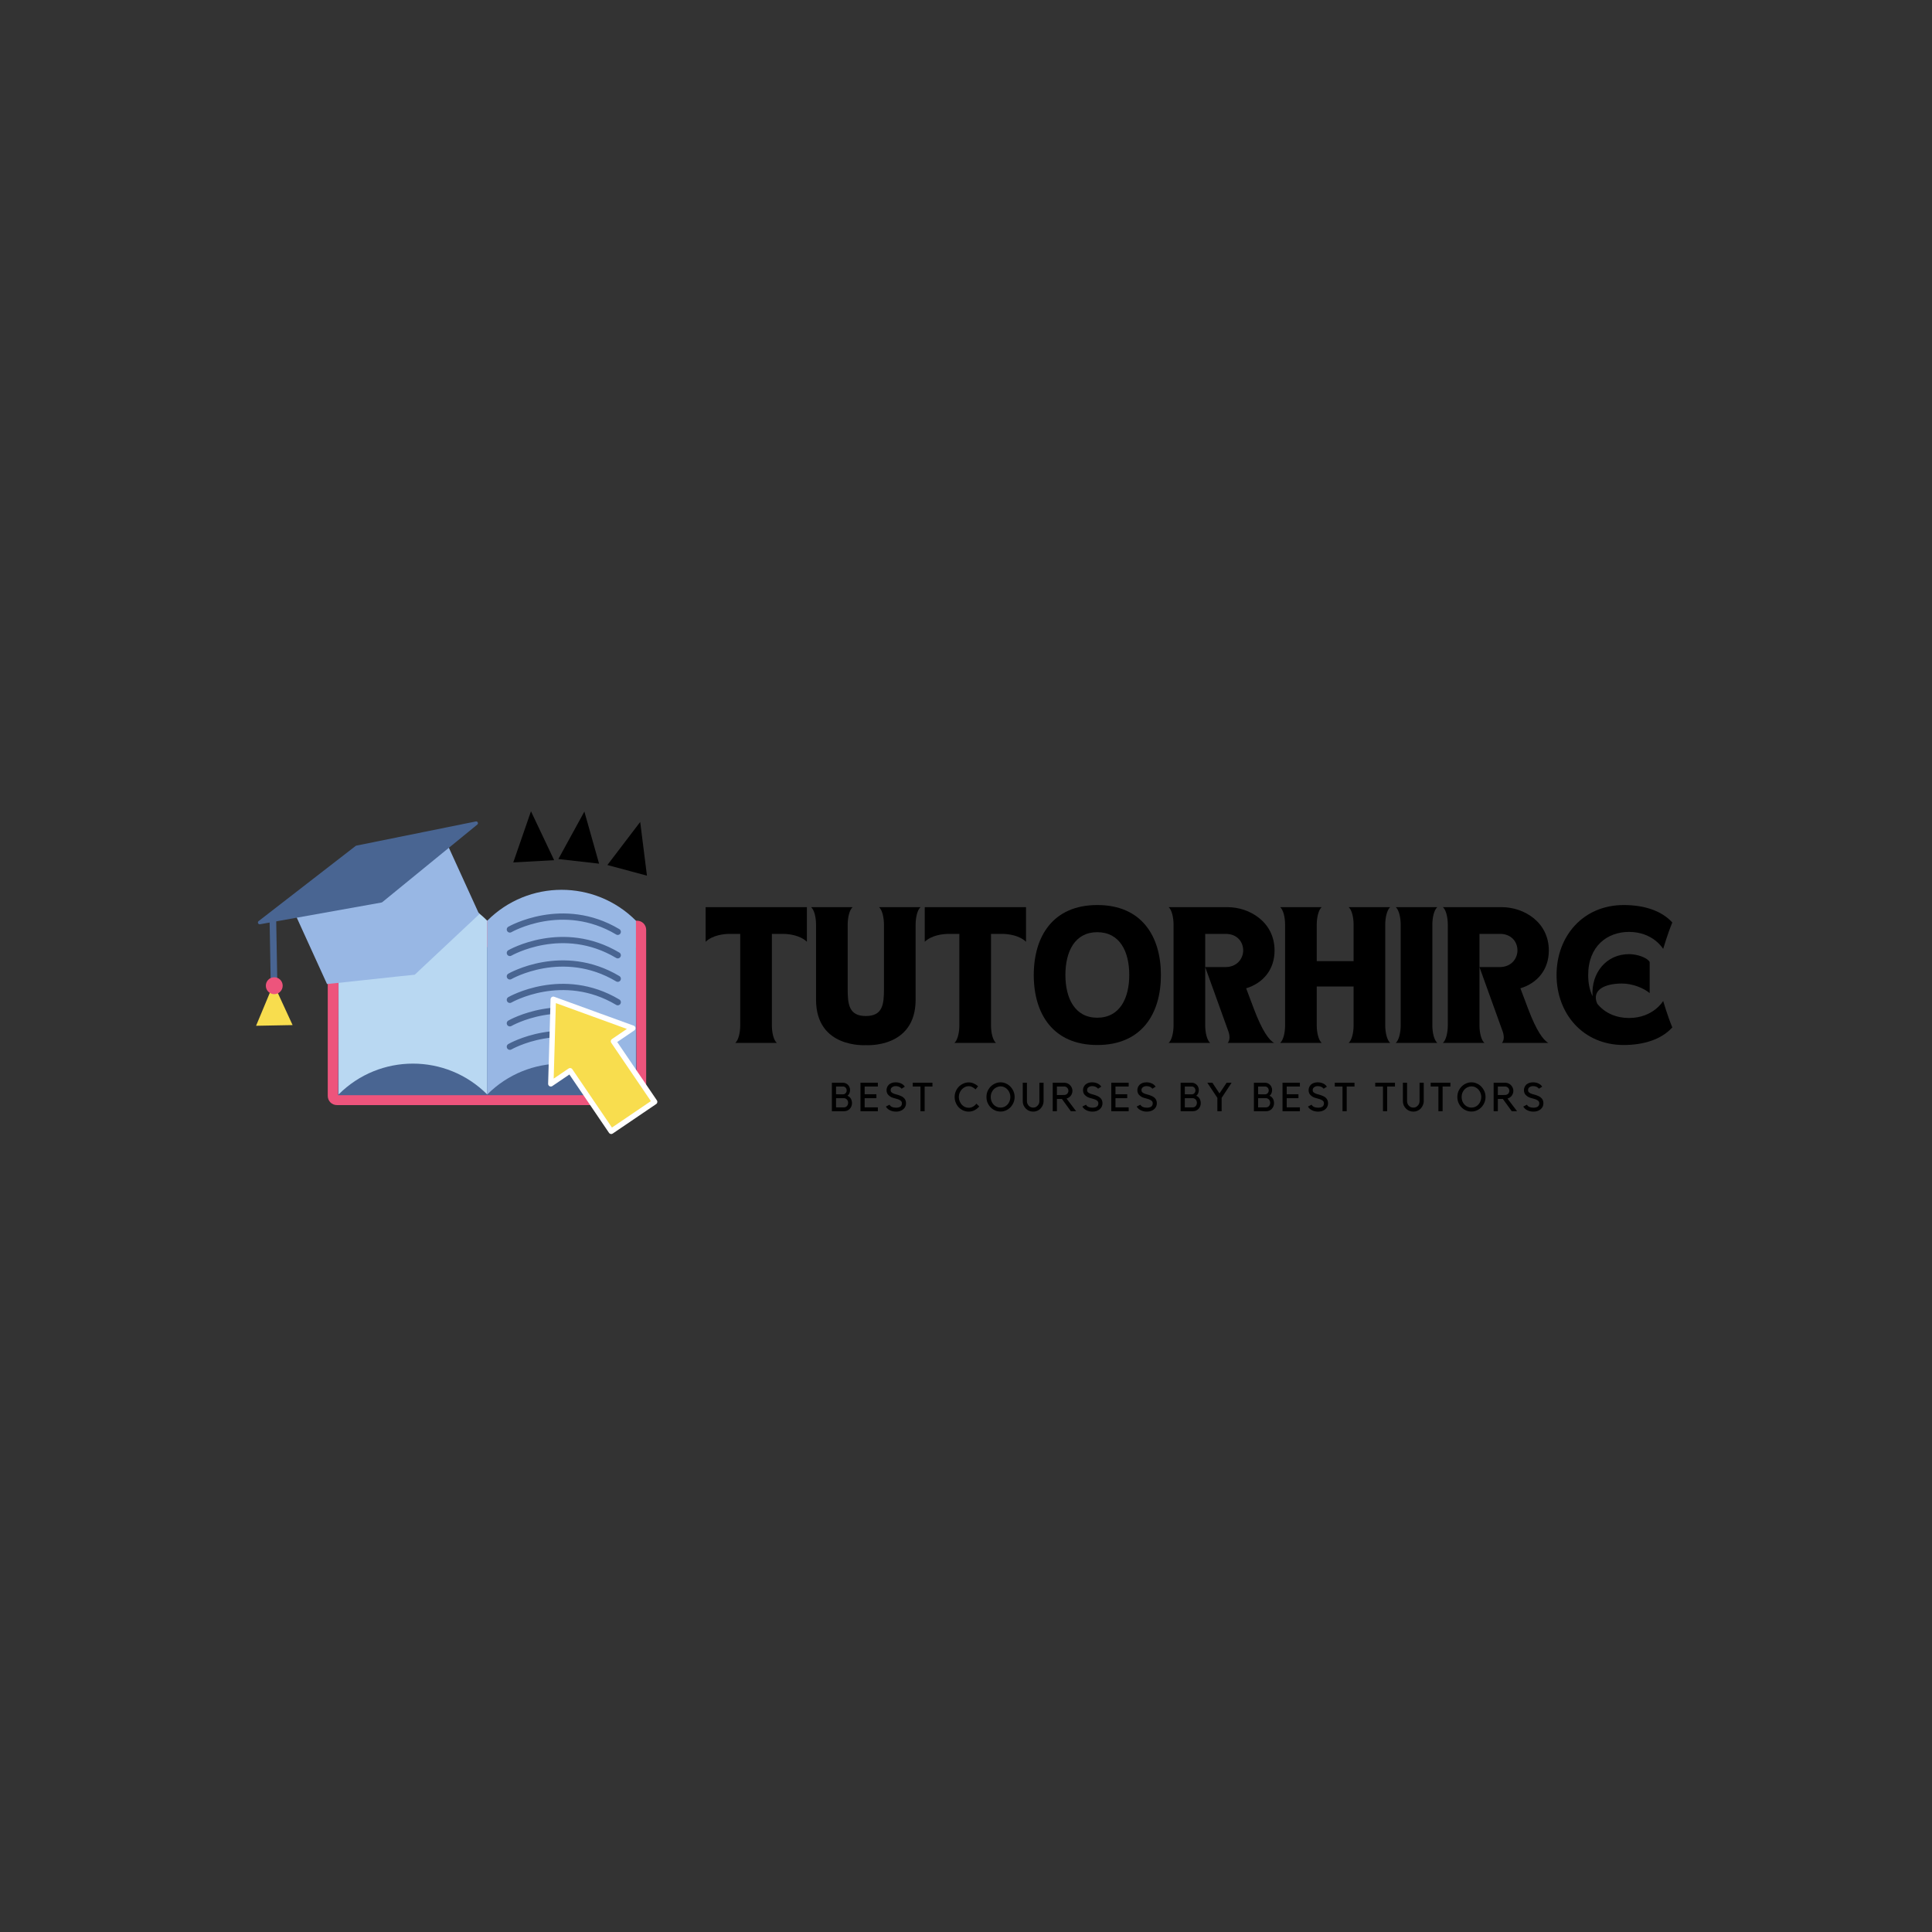 <svg xmlns="http://www.w3.org/2000/svg" xmlns:xlink="http://www.w3.org/1999/xlink" width="500" zoomAndPan="magnify" viewBox="0 0 375 375" height="500" preserveAspectRatio="xMidYMid meet" version="1.0"><rect x="0" y="0" width="375" height="375" fill="#333333" stroke="none"/><defs><g/><clipPath id="id1"><path d="M 99 157 L 108 157 L 108 168 L 99 168 Z M 99 157 " clip-rule="nonzero"/></clipPath><clipPath id="id2"><path d="M 99.09 157.688 L 107.035 157.254 L 107.566 166.965 L 99.621 167.398 Z M 99.09 157.688 " clip-rule="nonzero"/></clipPath><clipPath id="id3"><path d="M 99.09 157.688 L 107.035 157.254 L 107.566 166.965 L 99.621 167.398 Z M 99.09 157.688 " clip-rule="nonzero"/></clipPath><clipPath id="id4"><path d="M 108 157 L 117 157 L 117 168 L 108 168 Z M 108 157 " clip-rule="nonzero"/></clipPath><clipPath id="id5"><path d="M 109.473 157.074 L 117.379 157.973 L 116.281 167.637 L 108.375 166.738 Z M 109.473 157.074 " clip-rule="nonzero"/></clipPath><clipPath id="id6"><path d="M 109.473 157.074 L 117.379 157.973 L 116.281 167.637 L 108.375 166.738 Z M 109.473 157.074 " clip-rule="nonzero"/></clipPath><clipPath id="id7"><path d="M 117 159 L 126 159 L 126 170 L 117 170 Z M 117 159 " clip-rule="nonzero"/></clipPath><clipPath id="id8"><path d="M 120.418 158.504 L 128.102 160.574 L 125.574 169.965 L 117.891 167.898 Z M 120.418 158.504 " clip-rule="nonzero"/></clipPath><clipPath id="id9"><path d="M 120.418 158.504 L 128.102 160.574 L 125.574 169.965 L 117.891 167.898 Z M 120.418 158.504 " clip-rule="nonzero"/></clipPath><clipPath id="id10"><path d="M 50 159.383 L 93 159.383 L 93 180 L 50 180 Z M 50 159.383 " clip-rule="nonzero"/></clipPath><clipPath id="id11"><path d="M 49.547 190 L 57 190 L 57 200 L 49.547 200 Z M 49.547 190 " clip-rule="nonzero"/></clipPath><clipPath id="id12"><path d="M 106 193 L 127.547 193 L 127.547 220.133 L 106 220.133 Z M 106 193 " clip-rule="nonzero"/></clipPath></defs><g clip-path="url(#id1)"><g clip-path="url(#id2)"><g clip-path="url(#id3)"><path fill="#000000" d="M 99.625 167.398 L 103.062 157.469 L 107.562 166.965 Z M 99.625 167.398 " fill-opacity="1" fill-rule="nonzero"/></g></g></g><g clip-path="url(#id4)"><g clip-path="url(#id5)"><g clip-path="url(#id6)"><path fill="#000000" d="M 108.379 166.738 L 113.426 157.523 L 116.281 167.637 Z M 108.379 166.738 " fill-opacity="1" fill-rule="nonzero"/></g></g></g><g clip-path="url(#id7)"><g clip-path="url(#id8)"><g clip-path="url(#id9)"><path fill="#000000" d="M 117.895 167.898 L 124.262 159.539 L 125.574 169.965 Z M 117.895 167.898 " fill-opacity="1" fill-rule="nonzero"/></g></g></g><path fill="#ed547c" d="M 123.656 178.707 L 65.383 178.707 C 64.406 178.707 63.617 179.5 63.617 180.48 L 63.617 212.723 C 63.617 213.703 64.406 214.496 65.383 214.496 L 123.656 214.496 C 124.629 214.496 125.422 213.703 125.422 212.723 L 125.422 180.48 C 125.422 179.5 124.629 178.707 123.656 178.707 " fill-opacity="1" fill-rule="nonzero"/><path fill="#496592" d="M 65.625 212.582 L 123.574 212.582 L 123.434 183.836 L 65.715 183.836 L 65.625 212.582 " fill-opacity="1" fill-rule="nonzero"/><path fill="#b9d8f2" d="M 94.574 212.441 C 86.605 204.449 73.684 204.449 65.715 212.441 L 65.715 178.707 C 73.684 170.711 86.605 170.711 94.574 178.707 L 94.574 212.441 " fill-opacity="1" fill-rule="nonzero"/><path fill="#98b7e4" d="M 123.434 212.441 C 115.461 204.449 102.543 204.449 94.574 212.441 L 94.574 178.707 C 102.543 170.711 115.461 170.711 123.434 178.707 L 123.434 212.441 " fill-opacity="1" fill-rule="nonzero"/><path stroke-linecap="round" transform="matrix(0.03, 0, 0, -0.03, 24.624, 253.363)" fill="none" stroke-linejoin="round" d="M 2478.015 2431.805 C 2478.015 2431.805 2819.491 2629.038 3176.097 2416.593 " stroke="#496592" stroke-width="40.384" stroke-opacity="1" stroke-miterlimit="10"/><path stroke-linecap="round" transform="matrix(0.03, 0, 0, -0.03, 24.624, 253.363)" fill="none" stroke-linejoin="round" d="M 2478.015 2279.947 C 2478.015 2279.947 2819.491 2477.31 3176.097 2264.865 " stroke="#496592" stroke-width="40.384" stroke-opacity="1" stroke-miterlimit="10"/><path stroke-linecap="round" transform="matrix(0.03, 0, 0, -0.03, 24.624, 253.363)" fill="none" stroke-linejoin="round" d="M 2478.015 2128.219 C 2478.015 2128.219 2819.491 2325.582 3176.097 2113.137 " stroke="#496592" stroke-width="40.384" stroke-opacity="1" stroke-miterlimit="10"/><path stroke-linecap="round" transform="matrix(0.03, 0, 0, -0.03, 24.624, 253.363)" fill="none" stroke-linejoin="round" d="M 2478.015 1976.491 C 2478.015 1976.491 2819.491 2173.854 3176.097 1961.279 " stroke="#496592" stroke-width="40.384" stroke-opacity="1" stroke-miterlimit="10"/><path stroke-linecap="round" transform="matrix(0.03, 0, 0, -0.03, 24.624, 253.363)" fill="none" stroke-linejoin="round" d="M 2478.015 1824.763 C 2478.015 1824.763 2819.491 2021.996 3176.097 1809.551 " stroke="#496592" stroke-width="40.384" stroke-opacity="1" stroke-miterlimit="10"/><path stroke-linecap="round" transform="matrix(0.03, 0, 0, -0.03, 24.624, 253.363)" fill="none" stroke-linejoin="round" d="M 2478.015 1673.035 C 2478.015 1673.035 2819.491 1870.268 3176.097 1657.953 " stroke="#496592" stroke-width="40.384" stroke-opacity="1" stroke-miterlimit="10"/><path fill="#98b7e4" d="M 93.012 177.453 L 80.5 189.191 C 80.5 189.191 75.676 189.68 69.973 190.312 C 64.949 190.867 63.473 191 63.473 191 L 56.867 176.504 L 86.402 162.957 L 93.012 177.453 " fill-opacity="1" fill-rule="nonzero"/><g clip-path="url(#id10)"><path fill="#496592" d="M 69.172 164.133 L 92.359 159.445 C 92.711 159.379 92.922 159.824 92.641 160.051 L 74.203 175.109 C 74.156 175.145 74.102 175.168 74.043 175.18 L 50.465 179.398 C 50.109 179.461 49.91 179.008 50.195 178.785 L 69.031 164.195 C 69.074 164.164 69.121 164.141 69.172 164.133 " fill-opacity="1" fill-rule="nonzero"/></g><path stroke-linecap="round" transform="matrix(0.03, 0, 0, -0.03, 24.624, 253.363)" fill="none" stroke-linejoin="round" d="M 944.634 2501.623 L 952.59 2058.66 " stroke="#496592" stroke-width="42.684" stroke-opacity="1" stroke-miterlimit="10"/><g clip-path="url(#id11)"><path fill="#f8dd4e" d="M 53.246 199.035 L 49.703 199.102 L 53.102 190.953 L 56.793 198.969 L 53.246 199.035 " fill-opacity="1" fill-rule="nonzero"/></g><path fill="#ed547c" d="M 54.871 191.297 C 54.887 192.203 54.168 192.953 53.266 192.969 C 52.359 192.984 51.613 192.266 51.598 191.355 C 51.582 190.449 52.301 189.703 53.203 189.688 C 54.109 189.668 54.855 190.391 54.871 191.297 " fill-opacity="1" fill-rule="nonzero"/><path fill="#f8dd4e" d="M 122.648 199.492 L 114.949 196.684 L 107.246 193.875 L 107.012 202.094 L 106.773 210.305 L 110.508 207.766 L 118.477 219.535 L 126.887 213.809 L 118.914 202.039 L 122.648 199.492 " fill-opacity="1" fill-rule="nonzero"/><g clip-path="url(#id12)"><path stroke-linecap="round" transform="matrix(0.03, 0, 0, -0.03, 24.624, 253.363)" fill="none" stroke-linejoin="round" d="M 3273.14 1793.039 L 3016.055 1886.52 L 2758.839 1980.001 L 2751.013 1706.449 L 2743.057 1433.156 L 2867.751 1517.666 L 3133.837 1125.93 L 3414.661 1316.532 L 3148.445 1708.269 Z M 3273.14 1793.039 " stroke="#ffffff" stroke-width="34.96" stroke-opacity="1" stroke-miterlimit="10"/></g><g fill="#000000" fill-opacity="1"><g transform="translate(136.416, 202.425)"><g><path d="M 0.547 -26.348 L 0.547 -19.629 C 1.883 -20.887 3.957 -21.16 5.297 -21.16 L 7.262 -21.16 L 7.262 -3.414 C 7.262 -2.047 6.934 -0.547 6.309 0 L 14.359 0 C 13.734 -0.547 13.406 -2.02 13.406 -3.387 L 13.406 -21.16 L 15.453 -21.16 C 16.793 -21.16 18.867 -20.887 20.203 -19.629 L 20.203 -26.348 Z M 0.547 -26.348 "/></g></g></g><g fill="#000000" fill-opacity="1"><g transform="translate(157.163, 202.425)"><g><path d="M 0.273 -26.348 C 0.902 -25.801 1.23 -24.328 1.23 -22.961 L 1.23 -8.383 C 1.23 1.121 10.867 0.438 10.922 0.438 C 10.922 0.438 20.559 1.121 20.559 -8.383 L 20.559 -22.961 C 20.559 -24.328 20.887 -25.801 21.516 -26.348 L 13.461 -26.348 C 14.09 -25.801 14.414 -24.301 14.414 -22.934 L 14.414 -10.457 C 14.414 -7.48 14.172 -5.215 10.895 -5.215 C 7.617 -5.215 7.371 -7.48 7.371 -10.457 L 7.371 -22.934 C 7.371 -24.301 7.699 -25.801 8.328 -26.348 Z M 0.273 -26.348 "/></g></g></g><g fill="#000000" fill-opacity="1"><g transform="translate(178.948, 202.425)"><g><path d="M 0.547 -26.348 L 0.547 -19.629 C 1.883 -20.887 3.957 -21.16 5.297 -21.16 L 7.262 -21.16 L 7.262 -3.414 C 7.262 -2.047 6.934 -0.547 6.309 0 L 14.359 0 C 13.734 -0.547 13.406 -2.02 13.406 -3.387 L 13.406 -21.16 L 15.453 -21.16 C 16.793 -21.16 18.867 -20.887 20.203 -19.629 L 20.203 -26.348 Z M 0.547 -26.348 "/></g></g></g><g fill="#000000" fill-opacity="1"><g transform="translate(199.696, 202.425)"><g><path d="M 0.957 -13.16 C 0.957 -5.68 4.668 0.41 13.297 0.41 C 21.926 0.41 25.637 -5.68 25.637 -13.16 C 25.637 -20.668 21.926 -26.758 13.297 -26.758 C 4.668 -26.758 0.957 -20.668 0.957 -13.16 Z M 7.098 -13.188 C 7.098 -17.773 8.957 -21.488 13.27 -21.488 C 17.637 -21.488 19.492 -17.773 19.492 -13.188 C 19.492 -8.629 17.637 -4.887 13.27 -4.887 C 8.957 -4.887 7.098 -8.629 7.098 -13.188 Z M 7.098 -13.188 "/></g></g></g><g fill="#000000" fill-opacity="1"><g transform="translate(226.286, 202.425)"><g><path d="M 1.5 -22.934 L 1.5 -3.414 C 1.5 -2.047 1.176 -0.547 0.547 0 L 8.602 0 C 7.973 -0.547 7.645 -2.02 7.645 -3.387 L 7.645 -14.715 L 12.012 -2.594 C 12.531 -1.336 12.422 -0.465 12.012 0 L 21.023 0 C 20.012 -0.52 18.676 -2.43 17.145 -6.469 L 15.59 -10.594 C 18.812 -11.578 21.105 -14.145 21.105 -17.938 C 21.105 -23.453 16.273 -26.348 11.957 -26.348 L 0.547 -26.348 C 1.176 -25.801 1.5 -24.301 1.5 -22.934 Z M 7.645 -14.715 L 7.645 -21.16 L 11.605 -21.16 C 13.844 -21.16 15.016 -19.629 15.016 -17.938 C 15.016 -16.438 13.898 -14.715 11.551 -14.715 Z M 7.645 -14.715 "/></g></g></g><g fill="#000000" fill-opacity="1"><g transform="translate(247.934, 202.425)"><g><path d="M 8.602 0 C 7.973 -0.547 7.645 -2.047 7.645 -3.414 L 7.645 -10.949 L 14.797 -10.949 L 14.797 -3.387 C 14.797 -2.02 14.469 -0.547 13.844 0 L 21.898 0 C 21.27 -0.547 20.941 -2.047 20.941 -3.414 L 20.941 -22.934 C 20.941 -24.301 21.27 -25.801 21.898 -26.348 L 13.844 -26.348 C 14.469 -25.801 14.797 -24.328 14.797 -22.961 L 14.797 -15.863 L 7.645 -15.863 L 7.645 -22.934 C 7.645 -24.301 7.973 -25.801 8.602 -26.348 L 0.547 -26.348 C 1.176 -25.801 1.5 -24.328 1.5 -22.961 L 1.5 -3.387 C 1.5 -2.02 1.176 -0.547 0.547 0 Z M 8.602 0 "/></g></g></g><g fill="#000000" fill-opacity="1"><g transform="translate(270.374, 202.425)"><g><path d="M 0.547 0 L 8.602 0 C 7.973 -0.547 7.645 -2.02 7.645 -3.387 L 7.645 -22.961 C 7.645 -24.328 7.973 -25.801 8.602 -26.348 L 0.547 -26.348 C 1.176 -25.801 1.5 -24.301 1.5 -22.934 L 1.5 -3.414 C 1.5 -2.047 1.176 -0.547 0.547 0 Z M 0.547 0 "/></g></g></g><g fill="#000000" fill-opacity="1"><g transform="translate(279.52, 202.425)"><g><path d="M 1.5 -22.934 L 1.5 -3.414 C 1.5 -2.047 1.176 -0.547 0.547 0 L 8.602 0 C 7.973 -0.547 7.645 -2.02 7.645 -3.387 L 7.645 -14.715 L 12.012 -2.594 C 12.531 -1.336 12.422 -0.465 12.012 0 L 21.023 0 C 20.012 -0.52 18.676 -2.43 17.145 -6.469 L 15.59 -10.594 C 18.812 -11.578 21.105 -14.145 21.105 -17.938 C 21.105 -23.453 16.273 -26.348 11.957 -26.348 L 0.547 -26.348 C 1.176 -25.801 1.5 -24.301 1.5 -22.934 Z M 7.645 -14.715 L 7.645 -21.16 L 11.605 -21.16 C 13.844 -21.16 15.016 -19.629 15.016 -17.938 C 15.016 -16.438 13.898 -14.715 11.551 -14.715 Z M 7.645 -14.715 "/></g></g></g><g fill="#000000" fill-opacity="1"><g transform="translate(301.168, 202.425)"><g><path d="M 14.008 0.41 C 17.883 0.41 21.324 -0.684 23.426 -3.004 C 22.496 -5.242 21.652 -8.137 21.652 -8.137 C 21.652 -8.137 19.738 -4.832 15.016 -4.832 C 12.586 -4.832 10.32 -5.762 8.848 -7.617 C 7.699 -10.293 10.348 -11.523 13.652 -11.523 C 15.781 -11.523 17.938 -10.594 19.031 -9.664 L 19.031 -15.699 C 18.594 -16.52 16.684 -17.227 15.016 -17.227 C 10.676 -17.227 7.645 -13.652 7.945 -9.062 C 7.398 -10.184 7.098 -11.551 7.098 -13.16 C 7.098 -18.785 10.812 -21.543 15.016 -21.543 C 19.738 -21.543 21.652 -18.238 21.652 -18.238 C 21.652 -18.238 22.496 -21.133 23.426 -23.371 C 21.324 -25.691 17.883 -26.758 14.008 -26.758 C 6.062 -26.758 0.957 -20.668 0.957 -13.188 C 0.957 -5.707 6.062 0.41 14.008 0.41 Z M 14.008 0.41 "/></g></g></g><g fill="#000000" fill-opacity="1"><g transform="translate(161.027, 215.688)"><g><path d="M 4.344 -1.547 C 4.344 -1.328 4.301 -1.125 4.219 -0.938 C 4.145 -0.75 4.035 -0.582 3.891 -0.438 C 3.754 -0.301 3.594 -0.191 3.406 -0.109 C 3.219 -0.035 3.016 0 2.797 0 L 0.438 0 L 0.438 -5.531 L 2.594 -5.531 C 2.781 -5.531 2.957 -5.492 3.125 -5.422 C 3.289 -5.348 3.438 -5.25 3.562 -5.125 C 3.688 -5 3.785 -4.848 3.859 -4.672 C 3.93 -4.504 3.969 -4.328 3.969 -4.141 C 3.969 -3.898 3.926 -3.68 3.844 -3.484 C 3.77 -3.297 3.645 -3.133 3.469 -3 C 3.758 -2.883 3.977 -2.695 4.125 -2.438 C 4.27 -2.176 4.344 -1.879 4.344 -1.547 Z M 1.25 -3.297 C 1.457 -3.285 1.648 -3.281 1.828 -3.281 L 2.609 -3.281 C 2.805 -3.281 2.973 -3.352 3.109 -3.5 C 3.242 -3.656 3.312 -3.832 3.312 -4.031 C 3.312 -4.25 3.242 -4.43 3.109 -4.578 C 2.973 -4.723 2.805 -4.797 2.609 -4.797 L 1.25 -4.797 Z M 1.25 -0.75 C 1.281 -0.75 1.359 -0.75 1.484 -0.75 L 2.797 -0.75 C 2.91 -0.75 3.016 -0.77 3.109 -0.812 C 3.203 -0.863 3.285 -0.926 3.359 -1 C 3.43 -1.082 3.488 -1.176 3.531 -1.281 C 3.57 -1.395 3.594 -1.516 3.594 -1.641 C 3.594 -1.766 3.57 -1.879 3.531 -1.984 C 3.488 -2.098 3.43 -2.191 3.359 -2.266 C 3.285 -2.348 3.203 -2.41 3.109 -2.453 C 3.016 -2.504 2.91 -2.531 2.797 -2.531 L 1.25 -2.531 Z M 1.25 -0.75 "/></g></g></g><g fill="#000000" fill-opacity="1"><g transform="translate(166.579, 215.688)"><g><path d="M 3.812 -5.531 L 3.812 -4.797 L 1.25 -4.797 L 1.25 -3.297 L 3.531 -3.297 L 3.531 -2.531 L 1.25 -2.531 L 1.25 -0.75 L 3.812 -0.75 L 3.812 0 L 0.438 0 L 0.438 -5.531 Z M 3.812 -5.531 "/></g></g></g><g fill="#000000" fill-opacity="1"><g transform="translate(171.734, 215.688)"><g><path d="M 4.125 -1.547 C 4.125 -1.316 4.078 -1.098 3.984 -0.891 C 3.891 -0.691 3.754 -0.52 3.578 -0.375 C 3.211 -0.07 2.75 0.078 2.188 0.078 C 1.75 0.078 1.352 -0.008 1 -0.188 C 0.645 -0.363 0.383 -0.602 0.219 -0.906 L 0.922 -1.266 C 1.023 -1.078 1.188 -0.93 1.406 -0.828 C 1.633 -0.734 1.895 -0.688 2.188 -0.688 C 2.945 -0.688 3.328 -0.973 3.328 -1.547 C 3.328 -1.66 3.305 -1.754 3.266 -1.828 C 3.223 -1.91 3.164 -1.984 3.094 -2.047 C 2.906 -2.203 2.566 -2.344 2.078 -2.469 C 1.785 -2.539 1.535 -2.617 1.328 -2.703 C 1.129 -2.797 0.961 -2.906 0.828 -3.031 C 0.504 -3.289 0.344 -3.641 0.344 -4.078 C 0.344 -4.297 0.383 -4.5 0.469 -4.688 C 0.551 -4.875 0.672 -5.039 0.828 -5.188 C 0.992 -5.32 1.18 -5.426 1.391 -5.5 C 1.609 -5.57 1.848 -5.609 2.109 -5.609 C 2.492 -5.609 2.844 -5.535 3.156 -5.391 C 3.477 -5.242 3.723 -5.035 3.891 -4.766 L 3.266 -4.375 C 3.109 -4.562 2.93 -4.691 2.734 -4.766 C 2.535 -4.836 2.328 -4.875 2.109 -4.875 C 1.953 -4.875 1.805 -4.848 1.672 -4.797 C 1.547 -4.742 1.441 -4.68 1.359 -4.609 C 1.285 -4.547 1.227 -4.469 1.188 -4.375 C 1.156 -4.289 1.141 -4.195 1.141 -4.094 C 1.141 -4.02 1.148 -3.945 1.172 -3.875 C 1.191 -3.812 1.238 -3.742 1.312 -3.672 C 1.395 -3.598 1.508 -3.523 1.656 -3.453 C 1.812 -3.379 2.02 -3.312 2.281 -3.25 C 2.594 -3.164 2.852 -3.078 3.062 -2.984 C 3.281 -2.898 3.461 -2.797 3.609 -2.672 C 3.953 -2.391 4.125 -2.016 4.125 -1.547 Z M 4.125 -1.547 "/></g></g></g><g fill="#000000" fill-opacity="1"><g transform="translate(177.13, 215.688)"><g><path d="M 1.531 -4.797 L 0.031 -4.797 L 0.031 -5.531 L 3.859 -5.531 L 3.859 -4.797 L 2.344 -4.797 L 2.344 0 L 1.531 0 Z M 1.531 -4.797 "/></g></g></g><g fill="#000000" fill-opacity="1"><g transform="translate(182.074, 215.688)"><g/></g></g><g fill="#000000" fill-opacity="1"><g transform="translate(184.983, 215.688)"><g><path d="M 3.047 -0.672 C 3.348 -0.672 3.625 -0.742 3.875 -0.891 C 4.133 -1.035 4.352 -1.227 4.531 -1.469 L 5.094 -0.922 C 4.844 -0.629 4.539 -0.391 4.188 -0.203 C 3.832 -0.016 3.453 0.078 3.047 0.078 C 2.672 0.078 2.316 0.004 1.984 -0.141 C 1.648 -0.297 1.359 -0.5 1.109 -0.75 C 0.867 -1.008 0.676 -1.312 0.531 -1.656 C 0.383 -2.008 0.312 -2.379 0.312 -2.766 C 0.312 -3.148 0.383 -3.516 0.531 -3.859 C 0.676 -4.203 0.867 -4.5 1.109 -4.75 C 1.359 -5.008 1.648 -5.211 1.984 -5.359 C 2.316 -5.516 2.672 -5.594 3.047 -5.594 C 3.391 -5.594 3.711 -5.523 4.016 -5.391 C 4.328 -5.254 4.609 -5.07 4.859 -4.844 L 4.375 -4.234 C 4.195 -4.41 3.992 -4.555 3.766 -4.672 C 3.547 -4.797 3.305 -4.859 3.047 -4.859 C 2.773 -4.859 2.523 -4.801 2.297 -4.688 C 2.066 -4.57 1.863 -4.414 1.688 -4.219 C 1.52 -4.031 1.383 -3.812 1.281 -3.562 C 1.176 -3.312 1.125 -3.047 1.125 -2.766 C 1.125 -2.473 1.176 -2.203 1.281 -1.953 C 1.383 -1.703 1.52 -1.477 1.688 -1.281 C 1.863 -1.094 2.066 -0.941 2.297 -0.828 C 2.523 -0.723 2.773 -0.672 3.047 -0.672 Z M 3.047 -0.672 "/></g></g></g><g fill="#000000" fill-opacity="1"><g transform="translate(191.206, 215.688)"><g><path d="M 3 -5.609 C 3.375 -5.609 3.727 -5.531 4.062 -5.375 C 4.395 -5.227 4.68 -5.023 4.922 -4.766 C 5.172 -4.504 5.367 -4.203 5.516 -3.859 C 5.66 -3.516 5.734 -3.148 5.734 -2.766 C 5.734 -2.379 5.66 -2.016 5.516 -1.672 C 5.367 -1.328 5.172 -1.023 4.922 -0.766 C 4.672 -0.504 4.379 -0.301 4.047 -0.156 C 3.723 -0.008 3.375 0.062 3 0.062 C 2.625 0.062 2.27 -0.008 1.938 -0.156 C 1.602 -0.301 1.312 -0.504 1.062 -0.766 C 0.812 -1.023 0.613 -1.328 0.469 -1.672 C 0.332 -2.016 0.266 -2.379 0.266 -2.766 C 0.266 -3.148 0.332 -3.516 0.469 -3.859 C 0.613 -4.203 0.812 -4.504 1.062 -4.766 C 1.312 -5.023 1.602 -5.227 1.938 -5.375 C 2.27 -5.531 2.625 -5.609 3 -5.609 Z M 3 -0.703 C 3.27 -0.703 3.52 -0.754 3.75 -0.859 C 3.977 -0.961 4.176 -1.109 4.344 -1.297 C 4.52 -1.484 4.656 -1.703 4.75 -1.953 C 4.852 -2.211 4.906 -2.484 4.906 -2.766 C 4.906 -3.055 4.852 -3.32 4.75 -3.562 C 4.656 -3.812 4.52 -4.031 4.344 -4.219 C 4.176 -4.406 3.977 -4.551 3.75 -4.656 C 3.52 -4.77 3.27 -4.828 3 -4.828 C 2.738 -4.828 2.488 -4.77 2.25 -4.656 C 2.02 -4.551 1.816 -4.406 1.641 -4.219 C 1.473 -4.031 1.336 -3.812 1.234 -3.562 C 1.141 -3.32 1.094 -3.055 1.094 -2.766 C 1.094 -2.484 1.141 -2.211 1.234 -1.953 C 1.336 -1.703 1.473 -1.484 1.641 -1.297 C 1.816 -1.109 2.02 -0.961 2.25 -0.859 C 2.488 -0.754 2.738 -0.703 3 -0.703 Z M 3 -0.703 "/></g></g></g><g fill="#000000" fill-opacity="1"><g transform="translate(198.06, 215.688)"><g><path d="M 4.5 -1.953 C 4.5 -1.672 4.441 -1.406 4.328 -1.156 C 4.223 -0.914 4.082 -0.703 3.906 -0.516 C 3.727 -0.328 3.516 -0.18 3.266 -0.078 C 3.023 0.023 2.766 0.078 2.484 0.078 C 2.203 0.078 1.938 0.023 1.688 -0.078 C 1.445 -0.18 1.234 -0.328 1.047 -0.516 C 0.867 -0.703 0.723 -0.914 0.609 -1.156 C 0.504 -1.406 0.453 -1.672 0.453 -1.953 L 0.453 -5.531 L 1.266 -5.531 L 1.266 -1.953 C 1.266 -1.785 1.297 -1.625 1.359 -1.469 C 1.422 -1.32 1.504 -1.191 1.609 -1.078 C 1.723 -0.961 1.852 -0.867 2 -0.797 C 2.156 -0.734 2.316 -0.703 2.484 -0.703 C 2.648 -0.703 2.805 -0.734 2.953 -0.797 C 3.098 -0.867 3.223 -0.961 3.328 -1.078 C 3.441 -1.191 3.531 -1.32 3.594 -1.469 C 3.656 -1.625 3.688 -1.785 3.688 -1.953 L 3.688 -5.531 L 4.5 -5.531 Z M 4.5 -1.953 "/></g></g></g><g fill="#000000" fill-opacity="1"><g transform="translate(203.878, 215.688)"><g><path d="M 5 0 L 3.969 0 L 2.234 -2.391 L 1.266 -2.391 L 1.266 0 L 0.453 0 L 0.453 -5.531 L 2.703 -5.531 C 2.922 -5.531 3.125 -5.488 3.312 -5.406 C 3.508 -5.32 3.676 -5.207 3.812 -5.062 C 3.957 -4.926 4.07 -4.758 4.156 -4.562 C 4.238 -4.375 4.281 -4.172 4.281 -3.953 C 4.281 -3.773 4.25 -3.602 4.188 -3.438 C 4.133 -3.281 4.055 -3.133 3.953 -3 C 3.859 -2.875 3.738 -2.766 3.594 -2.672 C 3.457 -2.578 3.305 -2.504 3.141 -2.453 Z M 2.703 -3.156 C 2.805 -3.156 2.906 -3.176 3 -3.219 C 3.102 -3.258 3.191 -3.316 3.266 -3.391 C 3.336 -3.461 3.395 -3.551 3.438 -3.656 C 3.477 -3.758 3.5 -3.863 3.5 -3.969 C 3.5 -4.082 3.477 -4.188 3.438 -4.281 C 3.395 -4.383 3.336 -4.473 3.266 -4.547 C 3.191 -4.629 3.102 -4.691 3 -4.734 C 2.906 -4.773 2.805 -4.797 2.703 -4.797 L 1.266 -4.797 L 1.266 -3.141 Z M 2.703 -3.156 "/></g></g></g><g fill="#000000" fill-opacity="1"><g transform="translate(209.867, 215.688)"><g><path d="M 4.125 -1.547 C 4.125 -1.316 4.078 -1.098 3.984 -0.891 C 3.891 -0.691 3.754 -0.52 3.578 -0.375 C 3.211 -0.07 2.75 0.078 2.188 0.078 C 1.75 0.078 1.352 -0.008 1 -0.188 C 0.645 -0.363 0.383 -0.602 0.219 -0.906 L 0.922 -1.266 C 1.023 -1.078 1.188 -0.93 1.406 -0.828 C 1.633 -0.734 1.895 -0.688 2.188 -0.688 C 2.945 -0.688 3.328 -0.973 3.328 -1.547 C 3.328 -1.66 3.305 -1.754 3.266 -1.828 C 3.223 -1.91 3.164 -1.984 3.094 -2.047 C 2.906 -2.203 2.566 -2.344 2.078 -2.469 C 1.785 -2.539 1.535 -2.617 1.328 -2.703 C 1.129 -2.797 0.961 -2.906 0.828 -3.031 C 0.504 -3.289 0.344 -3.641 0.344 -4.078 C 0.344 -4.297 0.383 -4.5 0.469 -4.688 C 0.551 -4.875 0.672 -5.039 0.828 -5.188 C 0.992 -5.32 1.18 -5.426 1.391 -5.5 C 1.609 -5.57 1.848 -5.609 2.109 -5.609 C 2.492 -5.609 2.844 -5.535 3.156 -5.391 C 3.477 -5.242 3.723 -5.035 3.891 -4.766 L 3.266 -4.375 C 3.109 -4.562 2.93 -4.691 2.734 -4.766 C 2.535 -4.836 2.328 -4.875 2.109 -4.875 C 1.953 -4.875 1.805 -4.848 1.672 -4.797 C 1.547 -4.742 1.441 -4.68 1.359 -4.609 C 1.285 -4.547 1.227 -4.469 1.188 -4.375 C 1.156 -4.289 1.141 -4.195 1.141 -4.094 C 1.141 -4.02 1.148 -3.945 1.172 -3.875 C 1.191 -3.812 1.238 -3.742 1.312 -3.672 C 1.395 -3.598 1.508 -3.523 1.656 -3.453 C 1.812 -3.379 2.02 -3.312 2.281 -3.25 C 2.594 -3.164 2.852 -3.078 3.062 -2.984 C 3.281 -2.898 3.461 -2.797 3.609 -2.672 C 3.953 -2.391 4.125 -2.016 4.125 -1.547 Z M 4.125 -1.547 "/></g></g></g><g fill="#000000" fill-opacity="1"><g transform="translate(215.263, 215.688)"><g><path d="M 3.812 -5.531 L 3.812 -4.797 L 1.25 -4.797 L 1.25 -3.297 L 3.531 -3.297 L 3.531 -2.531 L 1.25 -2.531 L 1.25 -0.75 L 3.812 -0.75 L 3.812 0 L 0.438 0 L 0.438 -5.531 Z M 3.812 -5.531 "/></g></g></g><g fill="#000000" fill-opacity="1"><g transform="translate(220.418, 215.688)"><g><path d="M 4.125 -1.547 C 4.125 -1.316 4.078 -1.098 3.984 -0.891 C 3.891 -0.691 3.754 -0.52 3.578 -0.375 C 3.211 -0.07 2.75 0.078 2.188 0.078 C 1.75 0.078 1.352 -0.008 1 -0.188 C 0.645 -0.363 0.383 -0.602 0.219 -0.906 L 0.922 -1.266 C 1.023 -1.078 1.188 -0.93 1.406 -0.828 C 1.633 -0.734 1.895 -0.688 2.188 -0.688 C 2.945 -0.688 3.328 -0.973 3.328 -1.547 C 3.328 -1.66 3.305 -1.754 3.266 -1.828 C 3.223 -1.91 3.164 -1.984 3.094 -2.047 C 2.906 -2.203 2.566 -2.344 2.078 -2.469 C 1.785 -2.539 1.535 -2.617 1.328 -2.703 C 1.129 -2.797 0.961 -2.906 0.828 -3.031 C 0.504 -3.289 0.344 -3.641 0.344 -4.078 C 0.344 -4.297 0.383 -4.5 0.469 -4.688 C 0.551 -4.875 0.672 -5.039 0.828 -5.188 C 0.992 -5.32 1.18 -5.426 1.391 -5.5 C 1.609 -5.57 1.848 -5.609 2.109 -5.609 C 2.492 -5.609 2.844 -5.535 3.156 -5.391 C 3.477 -5.242 3.723 -5.035 3.891 -4.766 L 3.266 -4.375 C 3.109 -4.562 2.93 -4.691 2.734 -4.766 C 2.535 -4.836 2.328 -4.875 2.109 -4.875 C 1.953 -4.875 1.805 -4.848 1.672 -4.797 C 1.547 -4.742 1.441 -4.68 1.359 -4.609 C 1.285 -4.547 1.227 -4.469 1.188 -4.375 C 1.156 -4.289 1.141 -4.195 1.141 -4.094 C 1.141 -4.02 1.148 -3.945 1.172 -3.875 C 1.191 -3.812 1.238 -3.742 1.312 -3.672 C 1.395 -3.598 1.508 -3.523 1.656 -3.453 C 1.812 -3.379 2.02 -3.312 2.281 -3.25 C 2.594 -3.164 2.852 -3.078 3.062 -2.984 C 3.281 -2.898 3.461 -2.797 3.609 -2.672 C 3.953 -2.391 4.125 -2.016 4.125 -1.547 Z M 4.125 -1.547 "/></g></g></g><g fill="#000000" fill-opacity="1"><g transform="translate(225.814, 215.688)"><g/></g></g><g fill="#000000" fill-opacity="1"><g transform="translate(228.722, 215.688)"><g><path d="M 4.344 -1.547 C 4.344 -1.328 4.301 -1.125 4.219 -0.938 C 4.145 -0.75 4.035 -0.582 3.891 -0.438 C 3.754 -0.301 3.594 -0.191 3.406 -0.109 C 3.219 -0.035 3.016 0 2.797 0 L 0.438 0 L 0.438 -5.531 L 2.594 -5.531 C 2.781 -5.531 2.957 -5.492 3.125 -5.422 C 3.289 -5.348 3.438 -5.25 3.562 -5.125 C 3.688 -5 3.785 -4.848 3.859 -4.672 C 3.93 -4.504 3.969 -4.328 3.969 -4.141 C 3.969 -3.898 3.926 -3.68 3.844 -3.484 C 3.77 -3.297 3.645 -3.133 3.469 -3 C 3.758 -2.883 3.977 -2.695 4.125 -2.438 C 4.27 -2.176 4.344 -1.879 4.344 -1.547 Z M 1.25 -3.297 C 1.457 -3.285 1.648 -3.281 1.828 -3.281 L 2.609 -3.281 C 2.805 -3.281 2.973 -3.352 3.109 -3.5 C 3.242 -3.656 3.312 -3.832 3.312 -4.031 C 3.312 -4.25 3.242 -4.43 3.109 -4.578 C 2.973 -4.723 2.805 -4.797 2.609 -4.797 L 1.25 -4.797 Z M 1.25 -0.75 C 1.281 -0.75 1.359 -0.75 1.484 -0.75 L 2.797 -0.75 C 2.91 -0.75 3.016 -0.77 3.109 -0.812 C 3.203 -0.863 3.285 -0.926 3.359 -1 C 3.43 -1.082 3.488 -1.176 3.531 -1.281 C 3.57 -1.395 3.594 -1.516 3.594 -1.641 C 3.594 -1.766 3.57 -1.879 3.531 -1.984 C 3.488 -2.098 3.43 -2.191 3.359 -2.266 C 3.285 -2.348 3.203 -2.41 3.109 -2.453 C 3.016 -2.504 2.91 -2.531 2.797 -2.531 L 1.25 -2.531 Z M 1.25 -0.75 "/></g></g></g><g fill="#000000" fill-opacity="1"><g transform="translate(234.275, 215.688)"><g><path d="M 2.016 -2.594 L 0.062 -5.531 L 1.047 -5.531 L 2.422 -3.453 L 3.812 -5.531 L 4.781 -5.531 L 2.844 -2.594 L 2.844 0 L 2.016 0 Z M 2.016 -2.594 "/></g></g></g><g fill="#000000" fill-opacity="1"><g transform="translate(240.038, 215.688)"><g/></g></g><g fill="#000000" fill-opacity="1"><g transform="translate(242.946, 215.688)"><g><path d="M 4.344 -1.547 C 4.344 -1.328 4.301 -1.125 4.219 -0.938 C 4.145 -0.75 4.035 -0.582 3.891 -0.438 C 3.754 -0.301 3.594 -0.191 3.406 -0.109 C 3.219 -0.035 3.016 0 2.797 0 L 0.438 0 L 0.438 -5.531 L 2.594 -5.531 C 2.781 -5.531 2.957 -5.492 3.125 -5.422 C 3.289 -5.348 3.438 -5.25 3.562 -5.125 C 3.688 -5 3.785 -4.848 3.859 -4.672 C 3.93 -4.504 3.969 -4.328 3.969 -4.141 C 3.969 -3.898 3.926 -3.68 3.844 -3.484 C 3.77 -3.297 3.645 -3.133 3.469 -3 C 3.758 -2.883 3.977 -2.695 4.125 -2.438 C 4.27 -2.176 4.344 -1.879 4.344 -1.547 Z M 1.25 -3.297 C 1.457 -3.285 1.648 -3.281 1.828 -3.281 L 2.609 -3.281 C 2.805 -3.281 2.973 -3.352 3.109 -3.5 C 3.242 -3.656 3.312 -3.832 3.312 -4.031 C 3.312 -4.25 3.242 -4.43 3.109 -4.578 C 2.973 -4.723 2.805 -4.797 2.609 -4.797 L 1.25 -4.797 Z M 1.25 -0.75 C 1.281 -0.75 1.359 -0.75 1.484 -0.75 L 2.797 -0.75 C 2.91 -0.75 3.016 -0.77 3.109 -0.812 C 3.203 -0.863 3.285 -0.926 3.359 -1 C 3.43 -1.082 3.488 -1.176 3.531 -1.281 C 3.57 -1.395 3.594 -1.516 3.594 -1.641 C 3.594 -1.766 3.57 -1.879 3.531 -1.984 C 3.488 -2.098 3.43 -2.191 3.359 -2.266 C 3.285 -2.348 3.203 -2.41 3.109 -2.453 C 3.016 -2.504 2.91 -2.531 2.797 -2.531 L 1.25 -2.531 Z M 1.25 -0.75 "/></g></g></g><g fill="#000000" fill-opacity="1"><g transform="translate(248.498, 215.688)"><g><path d="M 3.812 -5.531 L 3.812 -4.797 L 1.25 -4.797 L 1.25 -3.297 L 3.531 -3.297 L 3.531 -2.531 L 1.25 -2.531 L 1.25 -0.75 L 3.812 -0.75 L 3.812 0 L 0.438 0 L 0.438 -5.531 Z M 3.812 -5.531 "/></g></g></g><g fill="#000000" fill-opacity="1"><g transform="translate(253.653, 215.688)"><g><path d="M 4.125 -1.547 C 4.125 -1.316 4.078 -1.098 3.984 -0.891 C 3.891 -0.691 3.754 -0.52 3.578 -0.375 C 3.211 -0.07 2.75 0.078 2.188 0.078 C 1.75 0.078 1.352 -0.008 1 -0.188 C 0.645 -0.363 0.383 -0.602 0.219 -0.906 L 0.922 -1.266 C 1.023 -1.078 1.188 -0.93 1.406 -0.828 C 1.633 -0.734 1.895 -0.688 2.188 -0.688 C 2.945 -0.688 3.328 -0.973 3.328 -1.547 C 3.328 -1.66 3.305 -1.754 3.266 -1.828 C 3.223 -1.91 3.164 -1.984 3.094 -2.047 C 2.906 -2.203 2.566 -2.344 2.078 -2.469 C 1.785 -2.539 1.535 -2.617 1.328 -2.703 C 1.129 -2.797 0.961 -2.906 0.828 -3.031 C 0.504 -3.289 0.344 -3.641 0.344 -4.078 C 0.344 -4.297 0.383 -4.5 0.469 -4.688 C 0.551 -4.875 0.672 -5.039 0.828 -5.188 C 0.992 -5.32 1.18 -5.426 1.391 -5.5 C 1.609 -5.57 1.848 -5.609 2.109 -5.609 C 2.492 -5.609 2.844 -5.535 3.156 -5.391 C 3.477 -5.242 3.723 -5.035 3.891 -4.766 L 3.266 -4.375 C 3.109 -4.562 2.93 -4.691 2.734 -4.766 C 2.535 -4.836 2.328 -4.875 2.109 -4.875 C 1.953 -4.875 1.805 -4.848 1.672 -4.797 C 1.547 -4.742 1.441 -4.68 1.359 -4.609 C 1.285 -4.547 1.227 -4.469 1.188 -4.375 C 1.156 -4.289 1.141 -4.195 1.141 -4.094 C 1.141 -4.02 1.148 -3.945 1.172 -3.875 C 1.191 -3.812 1.238 -3.742 1.312 -3.672 C 1.395 -3.598 1.508 -3.523 1.656 -3.453 C 1.812 -3.379 2.02 -3.312 2.281 -3.25 C 2.594 -3.164 2.852 -3.078 3.062 -2.984 C 3.281 -2.898 3.461 -2.797 3.609 -2.672 C 3.953 -2.391 4.125 -2.016 4.125 -1.547 Z M 4.125 -1.547 "/></g></g></g><g fill="#000000" fill-opacity="1"><g transform="translate(259.049, 215.688)"><g><path d="M 1.531 -4.797 L 0.031 -4.797 L 0.031 -5.531 L 3.859 -5.531 L 3.859 -4.797 L 2.344 -4.797 L 2.344 0 L 1.531 0 Z M 1.531 -4.797 "/></g></g></g><g fill="#000000" fill-opacity="1"><g transform="translate(263.993, 215.688)"><g/></g></g><g fill="#000000" fill-opacity="1"><g transform="translate(266.902, 215.688)"><g><path d="M 1.531 -4.797 L 0.031 -4.797 L 0.031 -5.531 L 3.859 -5.531 L 3.859 -4.797 L 2.344 -4.797 L 2.344 0 L 1.531 0 Z M 1.531 -4.797 "/></g></g></g><g fill="#000000" fill-opacity="1"><g transform="translate(271.846, 215.688)"><g><path d="M 4.5 -1.953 C 4.5 -1.672 4.441 -1.406 4.328 -1.156 C 4.223 -0.914 4.082 -0.703 3.906 -0.516 C 3.727 -0.328 3.516 -0.18 3.266 -0.078 C 3.023 0.023 2.766 0.078 2.484 0.078 C 2.203 0.078 1.938 0.023 1.688 -0.078 C 1.445 -0.18 1.234 -0.328 1.047 -0.516 C 0.867 -0.703 0.723 -0.914 0.609 -1.156 C 0.504 -1.406 0.453 -1.672 0.453 -1.953 L 0.453 -5.531 L 1.266 -5.531 L 1.266 -1.953 C 1.266 -1.785 1.297 -1.625 1.359 -1.469 C 1.422 -1.32 1.504 -1.191 1.609 -1.078 C 1.723 -0.961 1.852 -0.867 2 -0.797 C 2.156 -0.734 2.316 -0.703 2.484 -0.703 C 2.648 -0.703 2.805 -0.734 2.953 -0.797 C 3.098 -0.867 3.223 -0.961 3.328 -1.078 C 3.441 -1.191 3.531 -1.32 3.594 -1.469 C 3.656 -1.625 3.688 -1.785 3.688 -1.953 L 3.688 -5.531 L 4.5 -5.531 Z M 4.5 -1.953 "/></g></g></g><g fill="#000000" fill-opacity="1"><g transform="translate(277.663, 215.688)"><g><path d="M 1.531 -4.797 L 0.031 -4.797 L 0.031 -5.531 L 3.859 -5.531 L 3.859 -4.797 L 2.344 -4.797 L 2.344 0 L 1.531 0 Z M 1.531 -4.797 "/></g></g></g><g fill="#000000" fill-opacity="1"><g transform="translate(282.607, 215.688)"><g><path d="M 3 -5.609 C 3.375 -5.609 3.727 -5.531 4.062 -5.375 C 4.395 -5.227 4.68 -5.023 4.922 -4.766 C 5.172 -4.504 5.367 -4.203 5.516 -3.859 C 5.66 -3.516 5.734 -3.148 5.734 -2.766 C 5.734 -2.379 5.66 -2.016 5.516 -1.672 C 5.367 -1.328 5.172 -1.023 4.922 -0.766 C 4.672 -0.504 4.379 -0.301 4.047 -0.156 C 3.723 -0.008 3.375 0.062 3 0.062 C 2.625 0.062 2.27 -0.008 1.938 -0.156 C 1.602 -0.301 1.312 -0.504 1.062 -0.766 C 0.812 -1.023 0.613 -1.328 0.469 -1.672 C 0.332 -2.016 0.266 -2.379 0.266 -2.766 C 0.266 -3.148 0.332 -3.516 0.469 -3.859 C 0.613 -4.203 0.812 -4.504 1.062 -4.766 C 1.312 -5.023 1.602 -5.227 1.938 -5.375 C 2.27 -5.531 2.625 -5.609 3 -5.609 Z M 3 -0.703 C 3.27 -0.703 3.52 -0.754 3.75 -0.859 C 3.977 -0.961 4.176 -1.109 4.344 -1.297 C 4.52 -1.484 4.656 -1.703 4.75 -1.953 C 4.852 -2.211 4.906 -2.484 4.906 -2.766 C 4.906 -3.055 4.852 -3.32 4.75 -3.562 C 4.656 -3.812 4.52 -4.031 4.344 -4.219 C 4.176 -4.406 3.977 -4.551 3.75 -4.656 C 3.52 -4.77 3.27 -4.828 3 -4.828 C 2.738 -4.828 2.488 -4.77 2.25 -4.656 C 2.02 -4.551 1.816 -4.406 1.641 -4.219 C 1.473 -4.031 1.336 -3.812 1.234 -3.562 C 1.141 -3.32 1.094 -3.055 1.094 -2.766 C 1.094 -2.484 1.141 -2.211 1.234 -1.953 C 1.336 -1.703 1.473 -1.484 1.641 -1.297 C 1.816 -1.109 2.02 -0.961 2.25 -0.859 C 2.488 -0.754 2.738 -0.703 3 -0.703 Z M 3 -0.703 "/></g></g></g><g fill="#000000" fill-opacity="1"><g transform="translate(289.462, 215.688)"><g><path d="M 5 0 L 3.969 0 L 2.234 -2.391 L 1.266 -2.391 L 1.266 0 L 0.453 0 L 0.453 -5.531 L 2.703 -5.531 C 2.922 -5.531 3.125 -5.488 3.312 -5.406 C 3.508 -5.32 3.676 -5.207 3.812 -5.062 C 3.957 -4.926 4.07 -4.758 4.156 -4.562 C 4.238 -4.375 4.281 -4.172 4.281 -3.953 C 4.281 -3.773 4.25 -3.602 4.188 -3.438 C 4.133 -3.281 4.055 -3.133 3.953 -3 C 3.859 -2.875 3.738 -2.766 3.594 -2.672 C 3.457 -2.578 3.305 -2.504 3.141 -2.453 Z M 2.703 -3.156 C 2.805 -3.156 2.906 -3.176 3 -3.219 C 3.102 -3.258 3.191 -3.316 3.266 -3.391 C 3.336 -3.461 3.395 -3.551 3.438 -3.656 C 3.477 -3.758 3.5 -3.863 3.5 -3.969 C 3.5 -4.082 3.477 -4.188 3.438 -4.281 C 3.395 -4.383 3.336 -4.473 3.266 -4.547 C 3.191 -4.629 3.102 -4.691 3 -4.734 C 2.906 -4.773 2.805 -4.797 2.703 -4.797 L 1.266 -4.797 L 1.266 -3.141 Z M 2.703 -3.156 "/></g></g></g><g fill="#000000" fill-opacity="1"><g transform="translate(295.451, 215.688)"><g><path d="M 4.125 -1.547 C 4.125 -1.316 4.078 -1.098 3.984 -0.891 C 3.891 -0.691 3.754 -0.52 3.578 -0.375 C 3.211 -0.07 2.75 0.078 2.188 0.078 C 1.75 0.078 1.352 -0.008 1 -0.188 C 0.645 -0.363 0.383 -0.602 0.219 -0.906 L 0.922 -1.266 C 1.023 -1.078 1.188 -0.93 1.406 -0.828 C 1.633 -0.734 1.895 -0.688 2.188 -0.688 C 2.945 -0.688 3.328 -0.973 3.328 -1.547 C 3.328 -1.66 3.305 -1.754 3.266 -1.828 C 3.223 -1.91 3.164 -1.984 3.094 -2.047 C 2.906 -2.203 2.566 -2.344 2.078 -2.469 C 1.785 -2.539 1.535 -2.617 1.328 -2.703 C 1.129 -2.797 0.961 -2.906 0.828 -3.031 C 0.504 -3.289 0.344 -3.641 0.344 -4.078 C 0.344 -4.297 0.383 -4.5 0.469 -4.688 C 0.551 -4.875 0.672 -5.039 0.828 -5.188 C 0.992 -5.32 1.18 -5.426 1.391 -5.5 C 1.609 -5.57 1.848 -5.609 2.109 -5.609 C 2.492 -5.609 2.844 -5.535 3.156 -5.391 C 3.477 -5.242 3.723 -5.035 3.891 -4.766 L 3.266 -4.375 C 3.109 -4.562 2.93 -4.691 2.734 -4.766 C 2.535 -4.836 2.328 -4.875 2.109 -4.875 C 1.953 -4.875 1.805 -4.848 1.672 -4.797 C 1.547 -4.742 1.441 -4.68 1.359 -4.609 C 1.285 -4.547 1.227 -4.469 1.188 -4.375 C 1.156 -4.289 1.141 -4.195 1.141 -4.094 C 1.141 -4.02 1.148 -3.945 1.172 -3.875 C 1.191 -3.812 1.238 -3.742 1.312 -3.672 C 1.395 -3.598 1.508 -3.523 1.656 -3.453 C 1.812 -3.379 2.02 -3.312 2.281 -3.25 C 2.594 -3.164 2.852 -3.078 3.062 -2.984 C 3.281 -2.898 3.461 -2.797 3.609 -2.672 C 3.953 -2.391 4.125 -2.016 4.125 -1.547 Z M 4.125 -1.547 "/></g></g></g></svg>